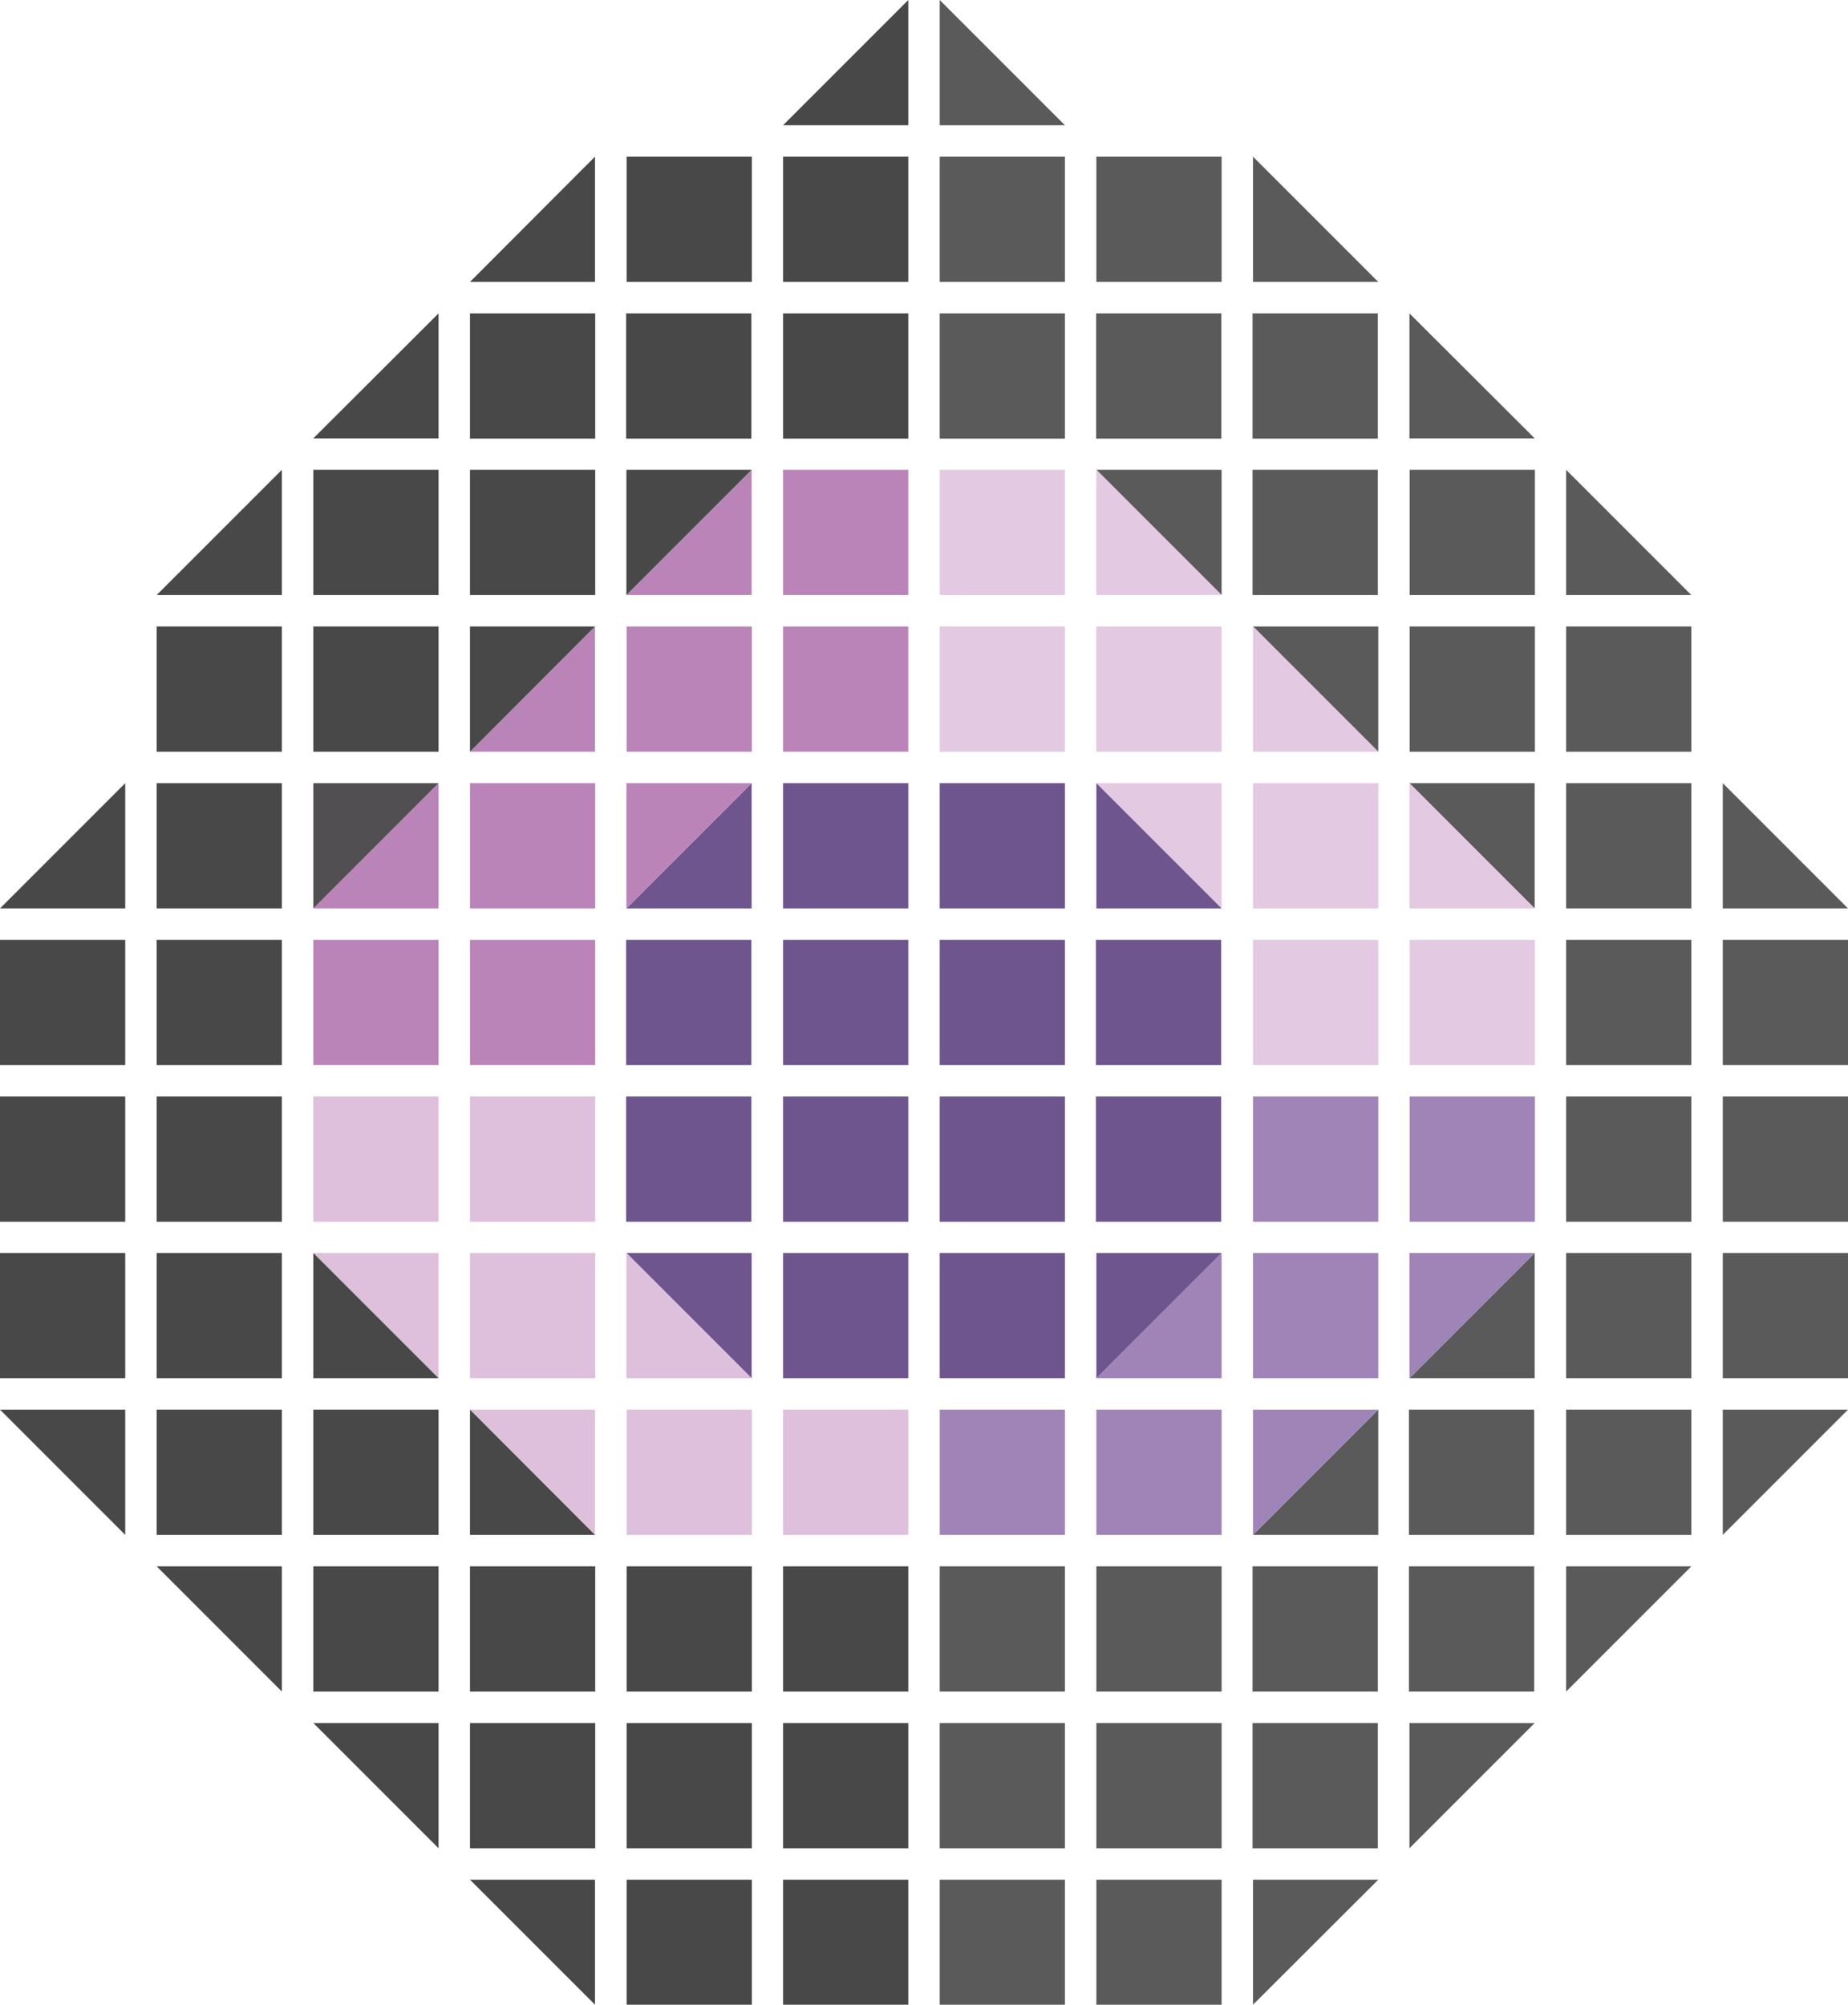 <svg class="label" xmlns="http://www.w3.org/2000/svg" viewBox="0 0 76.44 82.91">
  <g id="label-0">
    <polygon class="d d-0" points="51.83 82.91 51.83 77.74 57.01 77.74 51.83 82.91" style="fill: #5a5a5a"/>
    <rect class="d d-1" x="45.35" y="77.74" width="5.18" height="5.18" style="fill: #5a5a5a"/>
    <rect class="d d-2" x="38.87" y="77.74" width="5.18" height="5.18" style="fill: #5a5a5a"/>
    <rect class="d d-3" x="32.39" y="77.74" width="5.18" height="5.18" style="fill: #494848"/>
    <rect class="d d-4" x="25.92" y="77.74" width="5.18" height="5.18" style="fill: #494848"/>
    <polygon class="d d-5" points="24.61 82.91 19.44 77.74 24.61 77.74 24.61 82.91" style="fill: #494848"/>
  </g>
  <g id="label-1">
    <polygon class="d d-0" points="58.3 76.44 58.3 71.26 63.48 71.26 58.3 76.44" style="fill: #5a5a5a"/>
    <rect class="d d-1" x="51.81" y="71.26" width="5.18" height="5.18" style="fill: #5a5a5a"/>
    <rect class="d d-2" x="45.35" y="71.26" width="5.18" height="5.18" style="fill: #5a5a5a"/>
    <rect class="d d-3" x="38.87" y="71.26" width="5.18" height="5.18" style="fill: #5a5a5a"/>
    <rect class="d d-4" x="32.39" y="71.26" width="5.18" height="5.18" style="fill: #494848"/>
    <rect class="d d-5" x="25.92" y="71.26" width="5.18" height="5.18" style="fill: #494848"/>
    <rect class="d d-6" x="19.44" y="71.26" width="5.18" height="5.18" style="fill: #494848"/>
    <polygon class="d d-7" points="18.14 76.44 12.96 71.26 18.14 71.26 18.14 76.44" style="fill: #494848"/>
  </g>
  <g id="label-2">
    <polygon class="d d-0" points="64.78 69.96 64.78 64.78 69.96 64.78 64.78 69.96" style="fill: #5a5a5a"/>
    <rect class="d d-1" x="58.28" y="64.78" width="5.18" height="5.18" style="fill: #5a5a5a"/>
    <rect class="d d-2" x="51.81" y="64.78" width="5.18" height="5.18" style="fill: #5a5a5a"/>
    <rect class="d d-3" x="45.35" y="64.78" width="5.18" height="5.18" style="fill: #5a5a5a"/>
    <rect class="d d-4" x="38.87" y="64.78" width="5.18" height="5.18" style="fill: #5a5a5a"/>
    <rect class="d d-5" x="32.39" y="64.78" width="5.18" height="5.18" style="fill: #494848"/>
    <rect class="d d-6" x="25.92" y="64.78" width="5.18" height="5.18" style="fill: #494848"/>
    <rect class="d d-7" x="19.44" y="64.78" width="5.18" height="5.18" style="fill: #494848"/>
    <rect class="d d-8" x="12.96" y="64.78" width="5.18" height="5.18" style="fill: #494848"/>
    <polygon class="d d-9" points="11.66 69.96 6.48 64.78 11.66 64.78 11.66 69.96" style="fill: #494848"/>
  </g>
  <g id="label-3">
    <polygon class="d d-0" points="71.26 63.48 71.26 58.3 76.44 58.3 71.26 63.48" style="fill: #5a5a5a"/>
    <rect class="d d-1" x="64.78" y="58.3" width="5.18" height="5.18" style="fill: #5a5a5a"/>
    <rect class="d d-2" x="58.28" y="58.3" width="5.18" height="5.18" style="fill: #5a5a5a"/>
    <polygon class="d d-3" points="57.01 58.3 57.01 63.48 51.83 63.48 57.01 58.3" style="fill: #5a5a5a"/>
    <polygon class="d d-3" points="51.83 63.48 51.83 58.3 57.01 58.3 51.83 63.48" style="fill: #a083b7"/>
    <rect class="d d-4" x="45.35" y="58.3" width="5.18" height="5.18" style="fill: #a083b7"/>
    <rect class="d d-5" x="38.87" y="58.3" width="5.18" height="5.18" style="fill: #a083b7"/>
    <rect class="d d-6" x="32.39" y="58.3" width="5.18" height="5.18" style="fill: #debfdc"/>
    <rect class="d d-7" x="25.92" y="58.3" width="5.18" height="5.18" style="fill: #debfdc"/>
    <polygon class="d d-8" points="24.61 63.48 19.44 58.3 24.61 58.3 24.61 63.48" style="fill: #debfdc"/>
    <polygon class="d d-8" points="24.61 63.48 19.44 63.48 19.44 58.3 24.61 63.48" style="fill: #494848"/>
    <rect class="d d-9" x="12.96" y="58.3" width="5.18" height="5.18" style="fill: #494848"/>
    <rect class="d d-10" x="6.48" y="58.3" width="5.18" height="5.18" style="fill: #494848"/>
    <polygon class="d d-11" points="5.18 63.48 0 58.3 5.18 58.3 5.18 63.48" style="fill: #494848"/>
  </g>
  <g id="label-4">
    <rect class="d d-1" x="71.26" y="51.82" width="5.18" height="5.18" style="fill: #5a5a5a"/>
    <rect class="d d-2" x="64.78" y="51.82" width="5.18" height="5.18" style="fill: #5a5a5a"/>
    <polygon class="d d-3" points="63.48 57 58.3 57 63.48 51.82 63.48 57" style="fill: #5a5a5a"/>
    <polygon class="d d-3" points="58.3 57 58.3 51.82 63.48 51.82 58.3 57" style="fill: #a083b7"/>
    <rect class="d d-4" x="51.83" y="51.82" width="5.18" height="5.18" style="fill: #a083b7"/>
    <polygon class="d d-5" points="50.53 57 45.35 57 50.53 51.82 50.53 57" style="fill: #a083b7"/>
    <polygon class="d d-5" points="45.35 57 45.35 51.82 50.53 51.82 45.35 57" style="fill: #6e558d"/>
    <rect class="d d-6" x="38.87" y="51.82" width="5.18" height="5.18" style="fill: #6e558d"/>
    <rect class="d d-7" x="32.39" y="51.82" width="5.18" height="5.18" style="fill: #6e558d"/>
    <polygon class="d d-8" points="31.09 57 25.91 51.82 31.09 51.82 31.09 57" style="fill: #6e558d"/>
    <polygon class="d d-8" points="31.09 57 25.91 57 25.91 51.82 31.09 57" style="fill: #debfdc"/>
    <rect class="d d-9" x="19.44" y="51.82" width="5.18" height="5.18" style="fill: #debfdc"/>
    <polygon class="d d-10" points="18.14 57 12.96 51.82 18.14 51.82 18.14 57" style="fill: #debfdc"/>
    <polygon class="d d-10" points="18.14 57 12.96 57 12.96 51.82 18.14 57" style="fill: #494848"/>
    <rect class="d d-11" x="6.48" y="51.82" width="5.18" height="5.18" style="fill: #494848"/>
    <rect class="d d-12" y="51.82" width="5.18" height="5.18" style="fill: #494848"/>
  </g>
  <g id="label-5">
    <rect class="d d-2" x="71.26" y="45.35" width="5.18" height="5.18" style="fill: #5a5a5a"/>
    <rect class="d d-3" x="64.78" y="45.35" width="5.18" height="5.18" style="fill: #5a5a5a"/>
    <rect class="d d-4" x="58.31" y="45.35" width="5.18" height="5.18" style="fill: #a083b7"/>
    <rect class="d d-5" x="51.83" y="45.35" width="5.18" height="5.18" style="fill: #a083b7"/>
    <rect class="d d-6" x="45.33" y="45.35" width="5.18" height="5.18" style="fill: #6e558d"/>
    <rect class="d d-7" x="38.87" y="45.35" width="5.18" height="5.18" style="fill: #6e558d"/>
    <rect class="d d-8" x="32.39" y="45.35" width="5.18" height="5.18" style="fill: #6e558d"/>
    <rect class="d d-9" x="25.9" y="45.35" width="5.18" height="5.18" style="fill: #6e558d"/>
    <rect class="d d-10" x="19.44" y="45.35" width="5.18" height="5.18" style="fill: #debfdc"/>
    <rect class="d d-11" x="12.96" y="45.35" width="5.18" height="5.18" style="fill: #debfdc"/>
    <rect class="d d-12" x="6.48" y="45.35" width="5.18" height="5.18" style="fill: #494848"/>
    <rect class="d d-13" y="45.35" width="5.18" height="5.18" style="fill: #494848"/>
  </g>
  <g id="label-6">
    <rect class="d d-3" x="71.26" y="38.87" width="5.18" height="5.18" style="fill: #5a5a5a"/>
    <rect class="d d-4" x="64.78" y="38.87" width="5.18" height="5.18" style="fill: #5a5a5a"/>
    <rect class="d d-5" x="58.31" y="38.87" width="5.18" height="5.18" style="fill: #e3c9e2"/>
    <rect class="d d-6" x="51.83" y="38.87" width="5.18" height="5.18" style="fill: #e3c9e2"/>
    <rect class="d d-7" x="45.33" y="38.87" width="5.18" height="5.18" style="fill: #6e558d"/>
    <rect class="d d-8" x="38.87" y="38.87" width="5.18" height="5.18" style="fill: #6e558d"/>
    <rect class="d d-9" x="32.39" y="38.87" width="5.18" height="5.18" style="fill: #6e558d"/>
    <rect class="d d-10" x="25.9" y="38.87" width="5.18" height="5.18" style="fill: #6e558d"/>
    <rect class="d d-11" x="19.44" y="38.87" width="5.18" height="5.18" style="fill: #ba84b9"/>
    <rect class="d d-12" x="12.96" y="38.87" width="5.18" height="5.18" style="fill: #ba84b9"/>
    <rect class="d d-13" x="6.48" y="38.87" width="5.18" height="5.18" style="fill: #494848"/>
    <rect class="d d-14" y="38.87" width="5.18" height="5.18" style="fill: #494848"/>
  </g>
  <g id="label-7">
    <polygon class="d d-4" points="76.44 37.57 71.26 37.57 71.26 32.39 76.44 37.57" style="fill: #5a5a5a"/>
    <rect class="d d-5" x="64.78" y="32.39" width="5.18" height="5.18" style="fill: #5a5a5a"/>
    <polygon class="d d-6" points="63.48 37.57 58.3 32.39 63.48 32.39 63.48 37.57" style="fill: #5a5a5a"/>
    <polygon class="d d-6" points="63.48 37.57 58.3 37.57 58.3 32.39 63.48 37.57" style="fill: #e3c9e2"/>
    <rect class="d d-7" x="51.83" y="32.39" width="5.18" height="5.18" style="fill: #e3c9e2"/>
    <polygon class="d d-8" points="50.53 37.57 45.35 32.39 50.53 32.39 50.53 37.57" style="fill: #e3c9e2"/>
    <polygon class="d d-8" points="50.53 37.57 45.35 37.57 45.35 32.39 50.53 37.57" style="fill: #6e558d"/>
    <rect class="d d-9" x="38.87" y="32.39" width="5.18" height="5.18" style="fill: #6e558d"/>
    <rect class="d d-10" x="32.39" y="32.39" width="5.18" height="5.18" style="fill: #6e558d"/>
    <polygon class="d d-11" points="31.09 37.57 25.91 37.57 31.09 32.39 31.09 37.57" style="fill: #6e558d"/>
    <polygon class="d d-11" points="25.91 37.57 25.91 32.39 31.09 32.39 25.91 37.57" style="fill: #ba84b9"/>
    <rect class="d d-12" x="19.44" y="32.39" width="5.18" height="5.18" style="fill: #ba84b9"/>
    <polygon class="d d-13" points="18.14 37.57 12.96 37.57 18.14 32.39 18.14 37.57" style="fill: #ba84b9"/>
    <polygon class="d d-13" points="12.96 37.57 12.96 32.39 18.14 32.39 12.96 37.57" style="fill: #524f53"/>
    <rect class="d d-14" x="6.48" y="32.39" width="5.18" height="5.18" style="fill: #494848"/>
    <polygon class="d d-15" points="5.18 37.57 0 37.57 5.18 32.39 5.18 37.57" style="fill: #494848"/>
  </g>
  <g id="label-8">
    <rect class="d d-6" x="64.78" y="25.91" width="5.18" height="5.18" style="fill: #5a5a5a"/>
    <rect class="d d-7" x="58.31" y="25.91" width="5.18" height="5.18" style="fill: #5a5a5a"/>
    <polygon class="d d-8" points="57.01 31.09 51.83 25.91 57.01 25.91 57.01 31.09" style="fill: #5a5a5a"/>
    <polygon class="d d-8" points="57.01 31.09 51.83 31.09 51.83 25.91 57.01 31.09" style="fill: #e3c9e2"/>
    <rect class="d d-9" x="45.35" y="25.91" width="5.18" height="5.18" style="fill: #e3c9e2"/>
    <rect class="d d-10" x="38.87" y="25.91" width="5.18" height="5.18" style="fill: #e3c9e2"/>
    <rect class="d d-11" x="32.39" y="25.91" width="5.18" height="5.18" style="fill: #ba84b9"/>
    <rect class="d d-12" x="25.92" y="25.91" width="5.18" height="5.18" style="fill: #ba84b9"/>
    <polygon class="d d-13" points="24.61 31.09 19.44 31.09 24.61 25.91 24.61 31.09" style="fill: #ba84b9"/>
    <polygon class="d d-13" points="19.44 31.09 19.44 25.91 24.61 25.91 19.44 31.09" style="fill: #494848"/>
    <rect class="d d-14" x="12.96" y="25.91" width="5.18" height="5.18" style="fill: #494848"/>
    <rect class="d d-15" x="6.48" y="25.91" width="5.18" height="5.18" style="fill: #494848"/>
  </g>
  <g id="label-9">
    <polygon class="d d-7" points="69.96 24.61 64.78 24.61 64.78 19.43 69.96 24.61" style="fill: #5a5a5a"/>
    <rect class="d d-8" x="58.31" y="19.43" width="5.18" height="5.18" style="fill: #5a5a5a"/>
    <rect class="d d-9" x="51.81" y="19.43" width="5.18" height="5.18" style="fill: #5a5a5a"/>
    <polygon class="d d-10" points="50.53 24.61 45.35 19.43 50.53 19.43 50.53 24.61" style="fill: #5a5a5a"/>
    <polygon class="d d-10" points="50.53 24.61 45.35 24.61 45.35 19.43 50.53 24.61" style="fill: #e3c9e2"/>
    <rect class="d d-11" x="38.87" y="19.43" width="5.18" height="5.18" style="fill: #e3c9e2"/>
    <rect class="d d-11" x="32.39" y="19.43" width="5.18" height="5.18" style="fill: #ba84b9"/>
    <polygon class="d d-12" points="31.09 24.61 25.91 24.61 31.09 19.43 31.09 24.61" style="fill: #ba84b9"/>
    <polygon class="d d-12" points="25.91 24.61 25.91 19.43 31.09 19.43 25.91 24.61" style="fill: #494848"/>
    <rect class="d d-13" x="19.44" y="19.43" width="5.18" height="5.18" style="fill: #494848"/>
    <rect class="d d-14" x="12.96" y="19.43" width="5.18" height="5.18" style="fill: #494848"/>
    <polygon class="d d-15" points="11.66 24.61 6.48 24.61 11.66 19.43 11.66 24.61" style="fill: #494848"/>
  </g>
  <g id="label-10">
    <polygon class="d d-9" points="63.48 18.13 58.3 18.13 58.3 12.96 63.48 18.13" style="fill: #5a5a5a"/>
    <rect class="d d-10" x="51.81" y="12.96" width="5.18" height="5.18" style="fill: #5a5a5a"/>
    <rect class="d d-11" x="45.34" y="12.96" width="5.18" height="5.18" style="fill: #5a5a5a"/>
    <rect class="d d-12" x="38.87" y="12.96" width="5.18" height="5.18" style="fill: #5a5a5a"/>
    <rect class="d d-13" x="32.39" y="12.96" width="5.18" height="5.18" style="fill: #494848"/>
    <rect class="d d-14" x="25.9" y="12.96" width="5.18" height="5.18" style="fill: #494848"/>
    <rect class="d d-15" x="19.44" y="12.96" width="5.18" height="5.18" style="fill: #494848"/>
    <polygon class="d d-16" points="18.14 18.13 12.96 18.13 18.14 12.96 18.14 18.13" style="fill: #494848"/>
  </g>
  <g id="label-11">
    <polygon class="d d-11" points="57.01 11.66 51.83 11.66 51.83 6.48 57.01 11.66" style="fill: #5a5a5a"/>
    <rect class="d d-12" x="45.35" y="6.48" width="5.18" height="5.18" style="fill: #5a5a5a"/>
    <rect class="d d-13" x="38.87" y="6.48" width="5.18" height="5.18" style="fill: #5a5a5a"/>
    <rect class="d d-14" x="32.39" y="6.48" width="5.18" height="5.18" style="fill: #494848"/>
    <rect class="d d-15" x="25.92" y="6.48" width="5.18" height="5.18" style="fill: #494848"/>
    <polygon class="d d-16" points="24.61 11.66 19.44 11.66 24.61 6.48 24.61 11.66" style="fill: #494848"/>
  </g>
  <g id="label-12">
    <polygon class="d d-14" points="44.05 5.18 38.87 5.18 38.87 0 44.05 5.18" style="fill: #5a5a5a"/>
    <polygon class="d d-15" points="37.57 5.18 32.39 5.18 37.57 0 37.57 5.18" style="fill: #494848"/>
  </g>
</svg>
